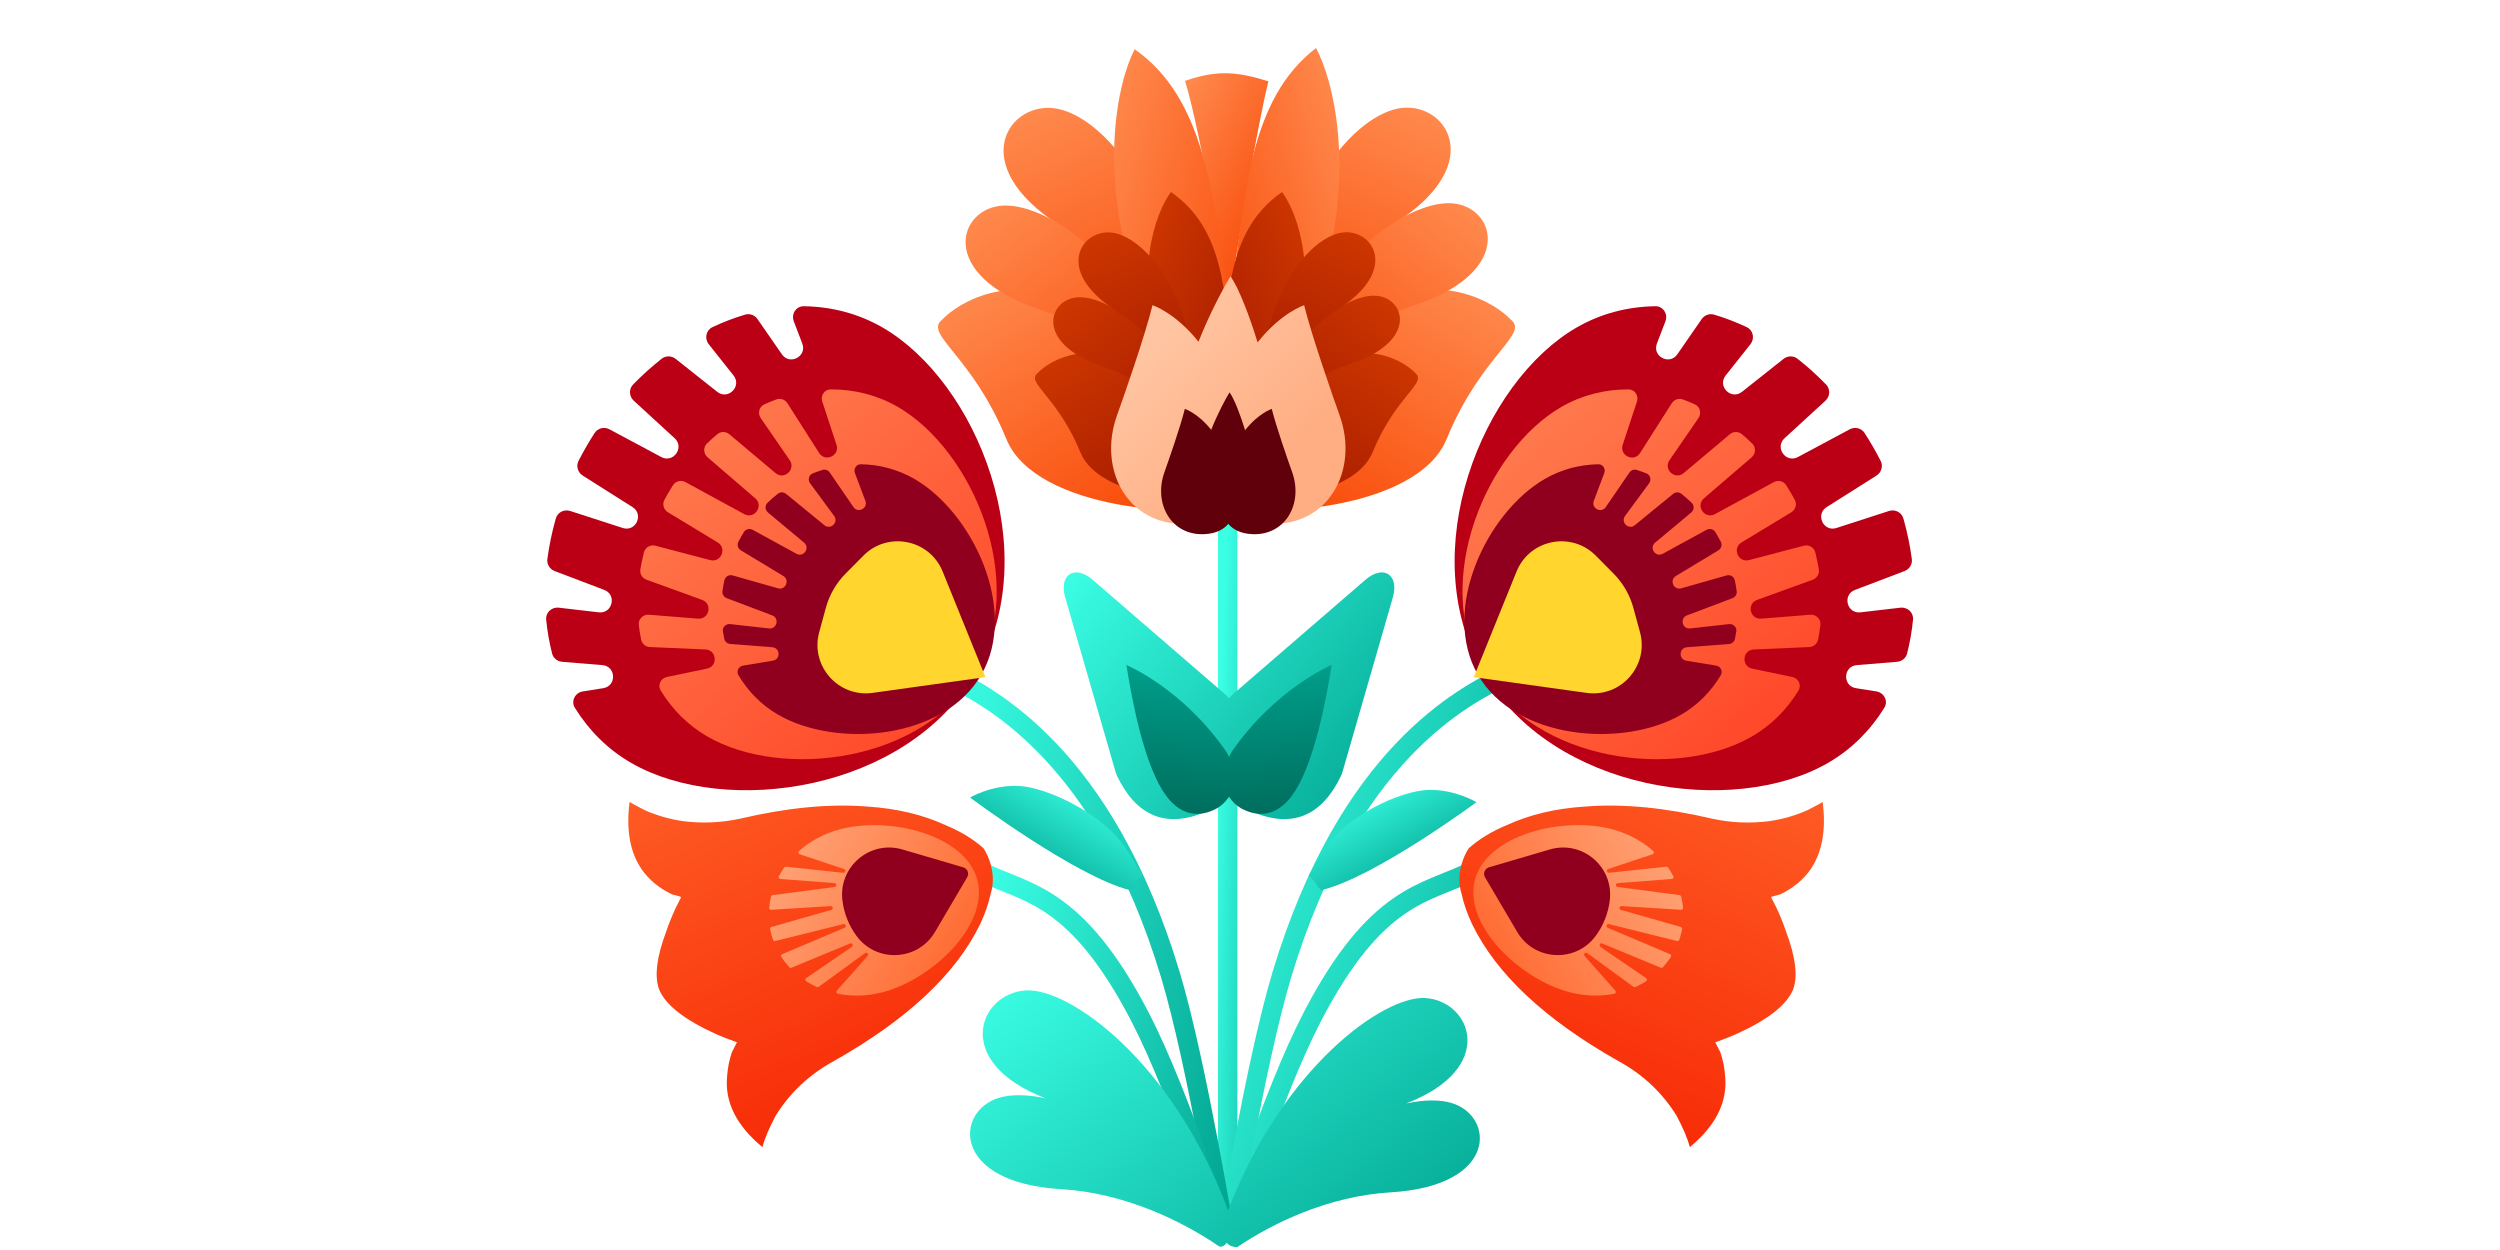 <svg viewBox="0 0 240 120" fill="none" xmlns="http://www.w3.org/2000/svg">
<path fill-rule="evenodd" clip-rule="evenodd" d="M138.596 83.793C139.289 83.516 139.931 83.259 140.583 82.942L141.396 84.615C140.688 84.959 139.936 85.26 139.199 85.556C138.831 85.703 138.467 85.849 138.115 85.998C137.023 86.459 135.915 86.995 134.755 87.81C132.445 89.434 129.823 92.243 126.834 97.99C124.844 101.818 122.788 107.181 121.221 111.62C120.44 113.833 119.784 115.804 119.324 117.221C119.094 117.93 118.913 118.5 118.79 118.893L118.649 119.343L118.613 119.459L118.602 119.496L116.823 118.953L116.836 118.912L116.873 118.792L117.016 118.335C117.141 117.937 117.323 117.362 117.555 116.647C118.019 115.218 118.68 113.232 119.467 111.001C121.038 106.551 123.13 101.083 125.184 97.132C128.264 91.21 131.06 88.135 133.686 86.289C134.994 85.369 136.234 84.773 137.392 84.285C137.816 84.106 138.213 83.946 138.596 83.793Z" fill="url(#paint0_linear_1347_434)"/>
<path fill-rule="evenodd" clip-rule="evenodd" d="M116.93 118.763V49.235H118.79V118.763H116.93Z" fill="url(#paint1_linear_1347_434)"/>
<path fill-rule="evenodd" clip-rule="evenodd" d="M133.999 71.375C138.183 66.968 142.09 65.014 144.203 63.987L145.016 65.659C142.983 66.648 139.307 68.485 135.348 72.655C131.387 76.828 127.104 83.377 123.95 93.831C122.699 97.975 121.37 104.346 120.349 109.714C119.84 112.39 119.409 114.806 119.107 116.552C118.955 117.426 118.835 118.131 118.754 118.618L118.66 119.178L118.629 119.369L117.711 119.223C116.793 119.073 116.793 119.073 116.793 119.073L116.826 118.875L116.92 118.311C117.002 117.82 117.122 117.111 117.274 116.235C117.578 114.481 118.01 112.055 118.522 109.366C119.542 104.001 120.887 97.543 122.169 93.294C125.399 82.591 129.818 75.779 133.999 71.375Z" fill="url(#paint2_linear_1347_434)"/>
<path fill-rule="evenodd" clip-rule="evenodd" d="M100.064 72.655C96.106 68.485 92.43 66.648 90.397 65.659L91.21 63.987C93.322 65.014 97.229 66.968 101.413 71.375C105.594 75.779 110.014 82.591 113.243 93.294C114.525 97.543 115.87 104.002 116.891 109.366C117.402 112.055 117.834 114.481 118.138 116.235C118.29 117.112 118.411 117.821 118.493 118.311L118.587 118.875L118.619 119.07L116.784 119.372L116.752 119.178L116.659 118.618C116.577 118.131 116.457 117.426 116.306 116.553C116.003 114.806 115.573 112.391 115.064 109.714C114.043 104.347 112.713 97.975 111.463 93.831C108.309 83.377 104.026 76.828 100.064 72.655Z" fill="url(#paint3_linear_1347_434)"/>
<path fill-rule="evenodd" clip-rule="evenodd" d="M96.22 85.556C95.484 85.26 94.731 84.959 94.024 84.615L94.837 82.942C95.489 83.259 96.131 83.516 96.824 83.793C97.206 83.946 97.604 84.106 98.028 84.285C99.185 84.773 100.425 85.369 101.734 86.289C104.36 88.135 107.156 91.21 110.235 97.132C112.29 101.083 114.382 106.551 115.952 111.001C116.74 113.232 117.401 115.218 117.864 116.647C118.096 117.362 118.279 117.937 118.404 118.335L118.547 118.792L118.584 118.912L118.596 118.95L116.819 119.498L116.807 119.459L116.771 119.343L116.63 118.893C116.507 118.5 116.326 117.93 116.096 117.221C115.635 115.804 114.98 113.833 114.199 111.62C112.632 107.181 110.576 101.818 108.585 97.99C105.596 92.243 102.975 89.434 100.664 87.81C99.505 86.995 98.396 86.459 97.305 85.998C96.953 85.849 96.588 85.703 96.22 85.556Z" fill="url(#paint4_linear_1347_434)"/>
<path d="M68.4 31.403C67.773 31.699 67.609 32.502 68.04 33.045L70.421 36.048C71.245 37.087 69.892 38.439 68.853 37.615L64.866 34.453C64.471 34.14 63.914 34.129 63.518 34.441C62.569 35.189 61.654 36.014 60.78 36.912C60.353 37.351 60.388 38.053 60.839 38.467L64.767 42.071C65.734 42.958 64.643 44.496 63.486 43.877L58.511 41.215C58.011 40.947 57.388 41.096 57.08 41.573C56.805 42 56.538 42.437 56.28 42.883C56.021 43.333 55.775 43.785 55.541 44.24C55.284 44.742 55.462 45.352 55.938 45.653L60.725 48.683C61.834 49.384 61.033 51.091 59.785 50.687L54.74 49.054C54.154 48.864 53.523 49.184 53.356 49.777C52.988 51.078 52.719 52.38 52.547 53.668C52.48 54.168 52.775 54.642 53.247 54.822L58.009 56.632C59.237 57.099 58.789 58.935 57.484 58.784L53.64 58.338C52.958 58.259 52.364 58.81 52.433 59.494C52.544 60.606 52.734 61.689 53.001 62.734C53.115 63.181 53.507 63.496 53.966 63.534L57.83 63.85C59.145 63.957 59.218 65.856 57.915 66.064L55.95 66.377C55.204 66.496 54.79 67.307 55.187 67.949C56.535 70.124 58.345 71.941 60.596 73.241C69.644 78.465 87.061 76.045 93.725 64.502C100.39 52.959 93.777 36.666 84.729 31.442C82.398 30.096 79.822 29.437 77.168 29.398C76.419 29.386 75.935 30.146 76.203 30.845L77.02 32.981C77.492 34.213 75.811 35.1 75.061 34.015L72.723 30.636C72.458 30.252 71.98 30.071 71.532 30.204C70.479 30.517 69.432 30.918 68.4 31.403Z" fill="#BB0015"/>
<path d="M67.874 42.572C67.492 42.94 67.524 43.555 67.927 43.901L72.501 47.834C73.346 48.561 72.43 49.889 71.45 49.356L65.803 46.283C65.385 46.056 64.862 46.179 64.606 46.58C64.434 46.852 64.266 47.128 64.103 47.41C63.994 47.6 63.888 47.791 63.784 47.982C63.555 48.406 63.71 48.93 64.122 49.18L68.899 52.074C69.816 52.63 69.219 54.041 68.181 53.769L62.924 52.391C62.438 52.264 61.937 52.544 61.815 53.031C61.678 53.576 61.565 54.12 61.474 54.663C61.403 55.093 61.657 55.506 62.066 55.655L67.404 57.589C68.423 57.958 68.094 59.476 67.014 59.39L62.296 59.014C61.734 58.969 61.26 59.431 61.325 59.991C61.381 60.469 61.456 60.942 61.55 61.406C61.632 61.811 61.986 62.098 62.398 62.116L67.725 62.348C68.819 62.396 68.946 63.965 67.874 64.188L64.026 64.988C63.429 65.112 63.111 65.768 63.428 66.288C64.532 68.102 66.038 69.626 67.921 70.713C75.075 74.843 88.665 73.243 93.711 64.504C98.757 55.764 93.347 43.194 86.193 39.064C84.201 37.914 81.996 37.374 79.743 37.382C79.143 37.384 78.749 37.981 78.937 38.551L80.303 42.697C80.646 43.736 79.224 44.41 78.636 43.487L75.598 38.717C75.371 38.361 74.933 38.2 74.537 38.344C74.149 38.486 73.764 38.642 73.382 38.814C72.872 39.043 72.715 39.679 73.032 40.139L75.812 44.176C76.427 45.069 75.277 46.113 74.448 45.415L70.023 41.691C69.687 41.408 69.196 41.398 68.86 41.682C68.524 41.966 68.196 42.263 67.874 42.572Z" fill="url(#paint5_linear_1347_434)"/>
<path d="M73.683 48.267C73.413 48.526 73.439 48.961 73.727 49.201L77.189 52.091C77.794 52.595 77.151 53.539 76.46 53.161L72.257 50.863C71.963 50.702 71.593 50.791 71.416 51.076C71.333 51.209 71.252 51.345 71.173 51.482C71.073 51.655 70.977 51.829 70.885 52.005C70.729 52.301 70.839 52.663 71.126 52.836L75.199 55.294C75.849 55.687 75.415 56.685 74.684 56.478L70.334 55.241C69.983 55.142 69.618 55.349 69.542 55.706C69.467 56.055 69.406 56.404 69.359 56.754C69.32 57.045 69.493 57.321 69.768 57.425L74.131 59.074C74.847 59.345 74.589 60.415 73.828 60.33L70.094 59.913C69.683 59.867 69.333 60.211 69.398 60.619C69.436 60.86 69.481 61.099 69.533 61.335C69.593 61.607 69.827 61.802 70.105 61.823L74.142 62.134C74.909 62.194 74.957 63.3 74.198 63.425L71.335 63.899C70.905 63.97 70.665 64.436 70.887 64.812C71.803 66.364 73.088 67.682 74.713 68.62C80.278 71.833 90.594 71.031 94.204 64.778C97.813 58.526 93.35 49.191 87.785 45.978C86.181 45.052 84.421 44.598 82.642 44.57C82.205 44.563 81.918 45.005 82.073 45.415L83.075 48.08C83.346 48.8 82.364 49.311 81.929 48.677L79.661 45.365C79.504 45.137 79.22 45.031 78.956 45.113C78.643 45.211 78.332 45.321 78.025 45.444C77.645 45.596 77.527 46.067 77.769 46.396L80.076 49.529C80.53 50.145 79.732 50.903 79.14 50.419L75.466 47.413C75.236 47.224 74.906 47.215 74.673 47.4C74.332 47.671 74.002 47.96 73.683 48.267Z" fill="#90001E"/>
<path d="M94.602 65.004L83.772 66.516C80.466 66.978 77.765 63.908 78.644 60.688L79.283 58.345C79.621 57.108 80.273 55.978 81.176 55.067L82.885 53.342C85.234 50.971 89.243 51.775 90.496 54.869L94.602 65.004Z" fill="#FFD52E"/>
<path d="M167.683 31.404C168.311 31.699 168.475 32.502 168.044 33.046L165.663 36.048C164.839 37.087 166.192 38.439 167.23 37.616L171.218 34.454C171.612 34.141 172.17 34.129 172.565 34.441C173.514 35.189 174.43 36.014 175.303 36.912C175.73 37.351 175.695 38.053 175.244 38.467L171.317 42.071C170.35 42.958 171.441 44.496 172.597 43.877L177.572 41.215C178.072 40.947 178.695 41.096 179.003 41.573C179.278 42 179.545 42.437 179.803 42.883C180.062 43.333 180.309 43.785 180.542 44.241C180.8 44.742 180.621 45.352 180.145 45.654L175.358 48.683C174.25 49.385 175.051 51.092 176.299 50.687L181.343 49.054C181.929 48.864 182.56 49.185 182.727 49.778C183.095 51.079 183.364 52.38 183.536 53.668C183.603 54.169 183.308 54.643 182.836 54.822L178.075 56.633C176.847 57.099 177.295 58.935 178.6 58.784L182.443 58.338C183.125 58.259 183.719 58.81 183.65 59.494C183.539 60.606 183.349 61.69 183.082 62.735C182.968 63.181 182.576 63.497 182.117 63.534L178.253 63.85C176.938 63.958 176.866 65.856 178.168 66.064L180.133 66.377C180.879 66.496 181.293 67.307 180.896 67.949C179.548 70.124 177.738 71.942 175.487 73.241C166.439 78.465 149.022 76.045 142.358 64.502C135.694 52.96 142.306 36.666 151.354 31.442C153.685 30.096 156.261 29.437 158.916 29.398C159.664 29.387 160.149 30.146 159.881 30.846L159.063 32.981C158.592 34.214 160.272 35.1 161.023 34.015L163.36 30.636C163.626 30.252 164.103 30.072 164.551 30.204C165.604 30.517 166.652 30.918 167.683 31.404Z" fill="#BB0015"/>
<path d="M168.21 42.574C168.593 42.943 168.56 43.557 168.158 43.903L163.584 47.835C162.739 48.562 163.656 49.89 164.635 49.357L170.281 46.285C170.699 46.057 171.223 46.181 171.478 46.583C171.65 46.853 171.818 47.13 171.98 47.411C172.09 47.601 172.196 47.792 172.3 47.983C172.528 48.408 172.374 48.932 171.961 49.182L167.185 52.075C166.268 52.631 166.865 54.042 167.903 53.77L173.16 52.392C173.646 52.265 174.147 52.546 174.269 53.032C174.405 53.577 174.519 54.122 174.609 54.665C174.681 55.095 174.427 55.508 174.018 55.656L168.68 57.59C167.661 57.959 167.99 59.477 169.071 59.391L173.787 59.015C174.349 58.971 174.823 59.432 174.758 59.992C174.703 60.471 174.628 60.943 174.534 61.408C174.452 61.812 174.098 62.1 173.686 62.118L168.359 62.35C167.266 62.397 167.139 63.966 168.21 64.189L172.058 64.99C172.654 65.114 172.973 65.769 172.656 66.289C171.551 68.104 170.046 69.627 168.163 70.714C161.009 74.845 147.418 73.245 142.372 64.505C137.327 55.766 142.737 43.196 149.891 39.066C151.883 37.915 154.088 37.375 156.342 37.383C156.942 37.386 157.335 37.983 157.147 38.553L155.781 42.698C155.438 43.737 156.86 44.412 157.448 43.489L160.486 38.718C160.713 38.362 161.151 38.201 161.547 38.346C161.935 38.487 162.32 38.644 162.703 38.816C163.212 39.044 163.369 39.68 163.052 40.14L160.272 44.178C159.657 45.07 160.808 46.114 161.637 45.416L166.061 41.693C166.397 41.41 166.888 41.4 167.224 41.684C167.56 41.968 167.889 42.265 168.21 42.574Z" fill="url(#paint6_linear_1347_434)"/>
<path d="M162.401 48.268C162.671 48.528 162.644 48.962 162.356 49.202L158.894 52.092C158.289 52.596 158.932 53.541 159.623 53.163L163.827 50.864C164.121 50.703 164.491 50.792 164.668 51.077C164.751 51.211 164.832 51.346 164.911 51.483C165.011 51.656 165.107 51.831 165.199 52.006C165.354 52.302 165.244 52.664 164.958 52.837L160.884 55.296C160.234 55.688 160.668 56.687 161.399 56.479L165.75 55.243C166.1 55.143 166.466 55.35 166.542 55.707C166.617 56.056 166.677 56.406 166.724 56.755C166.763 57.046 166.591 57.322 166.316 57.426L161.952 59.075C161.236 59.346 161.494 60.416 162.255 60.331L165.99 59.914C166.401 59.869 166.751 60.212 166.686 60.62C166.647 60.861 166.602 61.1 166.551 61.336C166.491 61.608 166.256 61.803 165.979 61.824L161.941 62.136C161.174 62.195 161.126 63.301 161.885 63.427L164.748 63.9C165.179 63.971 165.419 64.438 165.197 64.813C164.281 66.365 162.996 67.683 161.371 68.621C155.806 71.834 145.49 71.032 141.88 64.78C138.271 58.528 142.734 49.193 148.299 45.98C149.903 45.054 151.662 44.599 153.441 44.571C153.878 44.564 154.165 45.006 154.011 45.416L153.008 48.081C152.737 48.801 153.72 49.313 154.154 48.678L156.423 45.367C156.579 45.138 156.863 45.032 157.128 45.114C157.44 45.212 157.751 45.322 158.058 45.445C158.438 45.597 158.557 46.068 158.314 46.398L156.007 49.53C155.553 50.147 156.351 50.905 156.943 50.42L160.618 47.414C160.848 47.225 161.178 47.216 161.41 47.401C161.751 47.672 162.082 47.961 162.401 48.268Z" fill="#90001E"/>
<path d="M141.482 65.006L152.312 66.517C155.618 66.979 158.318 63.91 157.44 60.689L156.801 58.346C156.463 57.109 155.811 55.98 154.908 55.069L153.199 53.344C150.849 50.972 146.841 51.777 145.587 54.87L141.482 65.006Z" fill="#FFD52E"/>
<path d="M144.685 79.197C143.237 79.792 142.01 80.535 141.005 81.427C140.526 82.117 139.716 83.959 140.313 85.813C140.511 86.745 140.849 87.717 141.328 88.73C143.644 93.502 148.316 97.876 155.345 101.853C157.711 103.137 159.581 104.892 160.955 107.116C161.583 108.296 162.007 109.298 162.227 110.12C164.731 108.049 165.86 105.776 165.611 103.302C165.562 102.537 165.41 101.774 165.154 101.013L164.664 100.056L164.736 100.036C165.352 99.819 165.986 99.572 166.637 99.293C169.736 97.893 171.577 96.44 172.159 94.936C172.6 93.677 172.368 91.846 171.465 89.444C171.209 88.683 170.899 87.91 170.533 87.127L170.043 86.169L170.096 86.077L170.895 85.863C172.136 85.271 173.113 84.465 173.825 83.445C174.939 81.798 175.322 79.647 174.974 76.992C174.661 77.18 174.185 77.437 173.547 77.763C172.389 78.281 171.162 78.636 169.865 78.828C168.01 79.065 166.174 78.987 164.357 78.592C159.82 77.526 155.749 77.139 152.146 77.431C149.342 77.612 146.855 78.2 144.685 79.197Z" fill="url(#paint7_linear_1347_434)"/>
<path d="M160.407 91.868C160.469 91.773 160.428 91.646 160.324 91.602L154.336 89.067C154.125 88.978 154.231 88.66 154.453 88.715L160.994 90.337C161.086 90.36 161.18 90.31 161.211 90.22C161.264 90.064 161.313 89.906 161.356 89.744C161.405 89.561 161.447 89.377 161.481 89.194C161.499 89.101 161.441 89.011 161.35 88.985L155.606 87.349C155.392 87.288 155.446 86.971 155.668 86.985L161.381 87.339C161.493 87.346 161.585 87.253 161.575 87.142C161.541 86.781 161.481 86.424 161.397 86.072C161.379 85.998 161.317 85.943 161.242 85.933L155.29 85.149C155.069 85.12 155.078 84.796 155.3 84.779L160.494 84.381C160.626 84.371 160.705 84.231 160.642 84.115C160.488 83.829 160.316 83.551 160.127 83.282C160.089 83.227 160.024 83.198 159.957 83.205L154.459 83.789C154.238 83.812 154.17 83.498 154.381 83.427L158.645 82.007C158.778 81.962 158.815 81.792 158.71 81.699C157.639 80.753 156.313 80.023 154.803 79.618C150.029 78.339 142.751 80.136 141.596 84.45C140.44 88.763 145.844 93.958 150.618 95.237C152.105 95.636 153.594 95.672 154.976 95.402C155.115 95.375 155.168 95.208 155.075 95.103L152.117 91.769C151.97 91.602 152.186 91.364 152.366 91.495L156.816 94.735C156.87 94.774 156.94 94.782 157.001 94.754C157.355 94.592 157.695 94.408 158.019 94.203C158.13 94.133 158.131 93.973 158.022 93.899L153.642 90.902C153.458 90.776 153.612 90.491 153.819 90.577L159.433 92.901C159.504 92.931 159.586 92.913 159.638 92.857C159.92 92.549 160.178 92.219 160.407 91.868Z" fill="url(#paint8_linear_1347_434)"/>
<path d="M142.563 84.218C142.349 83.853 142.534 83.383 142.941 83.264L148.779 81.549C151.893 80.634 154.928 83.202 154.541 86.425C154.393 87.663 153.927 88.842 153.188 89.847C151.266 92.462 147.295 92.26 145.649 89.462L142.563 84.218Z" fill="#90001E"/>
<path d="M90.73 79.196C92.178 79.791 93.405 80.535 94.41 81.427C94.89 82.116 95.699 83.959 95.102 85.812C94.904 86.744 94.566 87.717 94.087 88.729C91.771 93.502 87.099 97.876 80.07 101.852C77.704 103.137 75.834 104.891 74.46 107.116C73.832 108.296 73.409 109.297 73.188 110.12C70.684 108.049 69.556 105.776 69.804 103.301C69.853 102.537 70.006 101.774 70.261 101.013L70.751 100.055L70.679 100.036C70.063 99.819 69.429 99.571 68.778 99.293C65.679 97.892 63.838 96.44 63.256 94.936C62.816 93.677 63.047 91.846 63.95 89.443C64.206 88.682 64.516 87.91 64.882 87.126L65.372 86.169L65.319 86.077L64.52 85.863C63.279 85.271 62.302 84.465 61.59 83.444C60.476 81.797 60.093 79.647 60.441 76.992C60.754 77.179 61.23 77.436 61.868 77.763C63.026 78.28 64.253 78.635 65.55 78.827C67.405 79.065 69.241 78.986 71.058 78.592C75.595 77.526 79.666 77.139 83.27 77.43C86.073 77.611 88.56 78.2 90.73 79.196Z" fill="url(#paint9_linear_1347_434)"/>
<path d="M75.007 91.87C74.945 91.774 74.986 91.647 75.091 91.603L81.078 89.068C81.29 88.978 81.184 88.661 80.961 88.716L74.421 90.338C74.329 90.361 74.234 90.311 74.204 90.221C74.15 90.065 74.102 89.906 74.059 89.745C74.01 89.562 73.968 89.378 73.934 89.194C73.916 89.101 73.973 89.011 74.064 88.986L79.808 87.35C80.022 87.289 79.968 86.972 79.745 86.986L74.034 87.34C73.922 87.347 73.829 87.254 73.84 87.143C73.874 86.782 73.933 86.424 74.018 86.072C74.036 85.999 74.098 85.944 74.173 85.934L80.123 85.15C80.345 85.121 80.336 84.797 80.113 84.78L74.921 84.382C74.789 84.372 74.71 84.232 74.772 84.116C74.927 83.83 75.099 83.552 75.288 83.283C75.326 83.228 75.391 83.199 75.458 83.206L80.956 83.79C81.177 83.813 81.245 83.499 81.034 83.428L76.77 82.008C76.637 81.963 76.599 81.793 76.705 81.7C77.775 80.754 79.101 80.024 80.612 79.619C85.386 78.34 92.664 80.138 93.819 84.451C94.975 88.764 89.571 93.959 84.797 95.238C83.31 95.637 81.82 95.673 80.438 95.403C80.299 95.376 80.245 95.209 80.339 95.103L83.296 91.769C83.444 91.603 83.227 91.365 83.047 91.496L78.598 94.736C78.544 94.775 78.474 94.782 78.413 94.755C78.059 94.593 77.719 94.409 77.395 94.203C77.284 94.133 77.284 93.974 77.392 93.9L81.771 90.903C81.956 90.777 81.801 90.492 81.595 90.578L75.982 92.902C75.911 92.931 75.829 92.914 75.777 92.858C75.494 92.55 75.237 92.22 75.007 91.87Z" fill="url(#paint10_linear_1347_434)"/>
<path d="M92.849 84.218C93.064 83.853 92.878 83.383 92.472 83.264L86.634 81.549C83.52 80.634 80.485 83.202 80.871 86.424C81.02 87.663 81.486 88.842 82.225 89.847C84.147 92.462 88.117 92.26 89.763 89.462L92.849 84.218Z" fill="#90001E"/>
<path d="M101.774 21.669C109.186 26.396 112.798 34.61 113.678 38.127C113.89 19.564 106.075 11.359 101.545 10.446C96.93 9.515 92.508 15.761 101.774 21.669Z" fill="url(#paint11_linear_1347_434)"/>
<path d="M133.954 21.4C126.706 26.022 123.174 34.053 122.315 37.492C122.107 19.341 129.748 11.318 134.178 10.425C138.69 9.515 143.015 15.622 133.954 21.4Z" fill="url(#paint12_linear_1347_434)"/>
<path d="M121.766 7.804C121.77 7.803 121.763 7.803 121.766 7.804C118.736 6.871 116.861 6.69 113.767 7.762C115.414 13.194 118.027 29.248 118.027 29.248C118.561 24.644 120.634 12.433 121.766 7.804Z" fill="url(#paint13_linear_1347_434)"/>
<path d="M103.136 28.971C96.913 26.19 92.066 28.971 90.421 30.71C88.692 32.116 93.317 34.088 96.617 42.162C99.447 49.088 114.979 49.824 117.919 48.334C115.584 43.038 109.359 31.752 103.136 28.971Z" fill="url(#paint14_linear_1347_434)"/>
<path d="M108.047 34.668C103.916 32.822 100.699 34.669 99.606 35.822C98.459 36.756 101.529 38.065 103.719 43.424C105.598 48.021 115.908 48.51 117.859 47.521C116.31 44.006 112.178 36.514 108.047 34.668Z" fill="url(#paint15_linear_1347_434)"/>
<path d="M132.35 28.97C138.573 26.189 143.421 28.971 145.066 30.709C146.795 32.116 142.17 34.087 138.87 42.162C136.04 49.087 120.508 49.823 117.568 48.334C119.903 43.038 126.127 31.751 132.35 28.97Z" fill="url(#paint16_linear_1347_434)"/>
<path d="M127.439 34.668C131.57 32.822 134.787 34.669 135.88 35.822C137.027 36.756 133.957 38.065 131.767 43.424C129.888 48.021 119.578 48.51 117.627 47.521C119.176 44.006 123.308 36.514 127.439 34.668Z" fill="url(#paint17_linear_1347_434)"/>
<path d="M109.678 29.047C105.135 17.179 107.283 7.888 108.925 4.727C115.589 9.389 116.376 18.409 117.936 28.005C118.659 32.459 118.682 39.529 118.682 39.529L118.833 48.237C117.674 46.785 114.22 40.914 109.678 29.047Z" fill="url(#paint18_linear_1347_434)"/>
<path d="M111.628 34.567C108.687 26.448 110.923 20.43 112.409 18.435C117.445 21.912 117.56 27.926 118.256 34.365C118.58 37.354 118.197 42.033 118.197 42.033L117.823 47.802C116.983 46.773 114.569 42.686 111.628 34.567Z" fill="url(#paint19_linear_1347_434)"/>
<path d="M126.337 28.947C130.402 16.944 128.031 7.724 126.337 4.615C119.992 9.481 119.497 18.521 118.269 28.161C117.698 32.635 117.889 39.703 117.889 39.703L118.005 48.411C119.089 46.924 122.273 40.949 126.337 28.947Z" fill="url(#paint20_linear_1347_434)"/>
<path d="M123.857 34.567C126.798 26.448 124.563 20.43 123.077 18.435C118.04 21.912 117.926 27.926 117.229 34.365C116.906 37.354 117.289 42.033 117.289 42.033L117.663 47.802C118.502 46.773 120.917 42.686 123.857 34.567Z" fill="url(#paint21_linear_1347_434)"/>
<path d="M99.867 29.742C107.893 32.412 113.533 39.009 115.35 41.974C110.108 25.295 100.705 19.595 96.379 19.733C91.971 19.874 89.836 26.405 99.867 29.742Z" fill="url(#paint22_linear_1347_434)"/>
<path d="M105.875 35.181C111.202 36.953 114.945 41.332 116.151 43.3C112.672 32.229 106.431 28.445 103.559 28.537C100.633 28.631 99.216 32.966 105.875 35.181Z" fill="url(#paint23_linear_1347_434)"/>
<path d="M135.815 29.295C127.968 31.905 122.453 38.356 120.677 41.255C125.802 24.947 134.996 19.372 139.226 19.508C143.536 19.646 145.624 26.032 135.815 29.295Z" fill="url(#paint24_linear_1347_434)"/>
<path d="M129.739 34.884C124.53 36.617 120.869 40.899 119.69 42.823C123.092 31.998 129.195 28.298 132.003 28.388C134.864 28.479 136.25 32.718 129.739 34.884Z" fill="url(#paint25_linear_1347_434)"/>
<path d="M107.141 29.822C112.061 32.959 114.459 38.411 115.042 40.745C115.183 28.424 109.996 22.978 106.989 22.372C103.926 21.754 100.99 25.899 107.141 29.822Z" fill="url(#paint26_linear_1347_434)"/>
<path d="M128.507 29.643C123.696 32.711 121.352 38.042 120.781 40.324C120.643 28.276 125.715 22.951 128.656 22.358C131.651 21.754 134.521 25.808 128.507 29.643Z" fill="url(#paint27_linear_1347_434)"/>
<path d="M115.054 32.805C112.81 29.992 110.64 29.301 110.64 29.301C109.95 32.138 107.898 38.024 107.233 39.878C105.336 45.166 108.359 50.568 113.956 50.276C115.813 50.178 117.088 49.535 117.918 48.557C118.749 49.535 120.023 50.178 121.881 50.276C127.478 50.568 130.501 45.166 128.604 39.878C127.939 38.024 125.887 32.138 125.197 29.301C125.197 29.301 122.992 30.003 120.729 32.873C120.004 30.479 118.899 27.564 118.123 26.53C117.566 27.439 116.191 29.939 115.054 32.805Z" fill="url(#paint28_linear_1347_434)"/>
<path d="M116.275 41.264C114.989 39.65 113.744 39.254 113.744 39.254C113.349 40.88 112.172 44.255 111.791 45.317C110.704 48.349 112.436 51.446 115.645 51.278C116.71 51.222 117.441 50.853 117.917 50.293C118.393 50.853 119.124 51.222 120.189 51.278C123.398 51.446 125.131 48.349 124.043 45.317C123.662 44.255 122.486 40.88 122.09 39.254C122.09 39.254 120.826 39.657 119.529 41.301C119.114 39.928 118.48 38.257 118.035 37.665C117.716 38.186 116.927 39.62 116.275 41.264Z" fill="#60000B"/>
<path d="M104.896 55.664L117.594 66.634C117.679 66.707 117.748 66.775 117.823 66.858L117.986 67.037L118.149 66.858C118.224 66.775 118.293 66.707 118.377 66.634L131.075 55.664C132.804 54.17 134.344 55.162 133.711 57.358L128.882 74.092C128.844 74.222 128.798 74.35 128.74 74.473C127.059 78.025 124.112 80.096 119.161 77.41L119.149 77.401C118.723 77.139 118.334 76.836 117.986 76.502C117.637 76.836 117.249 77.139 116.823 77.401L116.811 77.41C111.86 80.096 108.912 78.025 107.232 74.473C107.174 74.35 107.127 74.222 107.09 74.092L102.261 57.358C101.627 55.162 103.167 54.17 104.896 55.664Z" fill="url(#paint29_linear_1347_434)"/>
<path d="M127.84 63.837C127.84 63.837 127.84 63.837 127.842 63.837C127.792 63.745 127.841 63.837 127.838 63.837C127.836 63.838 122.45 66.091 118.27 72.136C116.975 74.238 117.322 76.478 119.113 77.582L119.119 77.586C121.852 79.069 123.541 77.211 124.363 75.892C126.248 72.869 127.354 66.946 127.84 63.837Z" fill="url(#paint30_linear_1347_434)"/>
<path d="M108.133 63.837C108.133 63.837 108.133 63.837 108.131 63.837C108.181 63.745 108.133 63.837 108.135 63.837C108.137 63.838 113.524 66.091 117.704 72.136C118.998 74.238 118.651 76.478 116.861 77.582L116.854 77.586C114.121 79.069 112.433 77.211 111.61 75.892C109.725 72.869 108.619 66.946 108.133 63.837Z" fill="url(#paint31_linear_1347_434)"/>
<path d="M126.939 81.867C126.639 82.387 126.368 82.827 126.117 83.237C125.949 83.513 125.789 83.776 125.632 84.04C126.239 84.561 126.252 84.881 126.828 85.457C126.31 84.852 127.404 86.032 126.828 85.457C126.511 85.65 127.128 85.281 126.828 85.457C126.355 85.735 127.206 85.226 126.828 85.457C131.909 84.283 141.735 77.011 141.735 77.011C141.735 77.011 139.677 75.753 137.093 75.832C134.51 75.912 129.036 78.303 126.939 81.867Z" fill="url(#paint32_linear_1347_434)"/>
<path d="M108.297 81.793C108.614 82.329 108.897 82.783 109.161 83.205C109.338 83.49 109.506 83.761 109.671 84.033C109.063 84.552 109.055 84.878 108.479 85.454C108.996 84.847 107.903 86.03 108.479 85.454C108.806 85.657 108.17 85.269 108.479 85.454C108.967 85.747 108.089 85.211 108.479 85.454C103.279 84.161 93.127 76.563 93.127 76.563C93.127 76.563 95.201 75.32 97.835 75.451C100.469 75.581 106.093 78.122 108.297 81.793Z" fill="url(#paint33_linear_1347_434)"/>
<path d="M134.983 105.936C143.812 102.552 141.244 96.089 136.838 95.812C132.846 95.56 123.18 102.425 117.895 116.204C112.559 101.815 102.606 94.821 98.474 95.081C93.965 95.364 91.337 101.987 100.398 105.445C98.539 105.032 96.989 105.06 95.891 105.393C91.67 106.67 91.297 113.531 101.851 114.158C108.034 114.525 113.526 117.258 117.014 119.635C117.211 119.769 117.562 119.616 117.771 119.3C117.976 119.616 118.476 119.732 118.763 119.732C122.177 117.419 127.531 114.818 133.536 114.461C143.855 113.848 143.491 107.14 139.364 105.891C138.295 105.567 136.789 105.538 134.983 105.936Z" fill="url(#paint34_linear_1347_434)"/>
<defs>
<linearGradient id="paint0_linear_1347_434" x1="117.712" y1="83.778" x2="150.145" y2="97.356" gradientUnits="userSpaceOnUse">
<stop stop-color="#3BFFE5"/>
<stop offset="1" stop-color="#00A490"/>
</linearGradient>
<linearGradient id="paint1_linear_1347_434" x1="117.86" y1="49.235" x2="125.404" y2="49.554" gradientUnits="userSpaceOnUse">
<stop stop-color="#3BFFE5"/>
<stop offset="1" stop-color="#00A490"/>
</linearGradient>
<linearGradient id="paint2_linear_1347_434" x1="117.711" y1="64.823" x2="157.776" y2="77.453" gradientUnits="userSpaceOnUse">
<stop stop-color="#3BFFE5"/>
<stop offset="1" stop-color="#00A490"/>
</linearGradient>
<linearGradient id="paint3_linear_1347_434" x1="90.803" y1="64.823" x2="130.869" y2="77.453" gradientUnits="userSpaceOnUse">
<stop stop-color="#3BFFE5"/>
<stop offset="1" stop-color="#00A490"/>
</linearGradient>
<linearGradient id="paint4_linear_1347_434" x1="94.43" y1="83.778" x2="126.863" y2="97.356" gradientUnits="userSpaceOnUse">
<stop stop-color="#3BFFE5"/>
<stop offset="1" stop-color="#00A490"/>
</linearGradient>
<linearGradient id="paint5_linear_1347_434" x1="95.683" y1="72.884" x2="63.764" y2="35.305" gradientUnits="userSpaceOnUse">
<stop stop-color="#FF4124"/>
<stop offset="1" stop-color="#FF8254"/>
</linearGradient>
<linearGradient id="paint6_linear_1347_434" x1="174.764" y1="72.885" x2="142.845" y2="35.307" gradientUnits="userSpaceOnUse">
<stop stop-color="#FF4124"/>
<stop offset="1" stop-color="#FF8254"/>
</linearGradient>
<linearGradient id="paint7_linear_1347_434" x1="147.842" y1="113.975" x2="167.574" y2="68.682" gradientUnits="userSpaceOnUse">
<stop stop-color="#F62000"/>
<stop offset="1" stop-color="#FF6127"/>
</linearGradient>
<linearGradient id="paint8_linear_1347_434" x1="139.503" y1="92.26" x2="161.814" y2="79.153" gradientUnits="userSpaceOnUse">
<stop stop-color="#FF6127"/>
<stop offset="1" stop-color="#FFAA7E"/>
</linearGradient>
<linearGradient id="paint9_linear_1347_434" x1="87.572" y1="113.975" x2="67.84" y2="68.682" gradientUnits="userSpaceOnUse">
<stop stop-color="#F62000"/>
<stop offset="1" stop-color="#FF6127"/>
</linearGradient>
<linearGradient id="paint10_linear_1347_434" x1="95.91" y1="92.26" x2="73.599" y2="79.153" gradientUnits="userSpaceOnUse">
<stop stop-color="#FF6127"/>
<stop offset="1" stop-color="#FFAA7E"/>
</linearGradient>
<linearGradient id="paint11_linear_1347_434" x1="113.679" y1="38.126" x2="100.578" y2="8.293" gradientUnits="userSpaceOnUse">
<stop stop-color="#F84300"/>
<stop offset="1" stop-color="#FF8C50"/>
</linearGradient>
<linearGradient id="paint12_linear_1347_434" x1="122.315" y1="37.492" x2="135.125" y2="8.321" gradientUnits="userSpaceOnUse">
<stop stop-color="#F84300"/>
<stop offset="1" stop-color="#FF8C50"/>
</linearGradient>
<linearGradient id="paint13_linear_1347_434" x1="120.7" y1="29.381" x2="106.11" y2="21.943" gradientUnits="userSpaceOnUse">
<stop stop-color="#F84300"/>
<stop offset="1" stop-color="#FF8C50"/>
</linearGradient>
<linearGradient id="paint14_linear_1347_434" x1="117.919" y1="48.976" x2="100.945" y2="21.144" gradientUnits="userSpaceOnUse">
<stop stop-color="#F84300"/>
<stop offset="1" stop-color="#FF8C50"/>
</linearGradient>
<linearGradient id="paint15_linear_1347_434" x1="117.859" y1="47.947" x2="106.344" y2="29.52" gradientUnits="userSpaceOnUse">
<stop stop-color="#9F1500"/>
<stop offset="1" stop-color="#CF3800"/>
</linearGradient>
<linearGradient id="paint16_linear_1347_434" x1="117.569" y1="48.976" x2="134.542" y2="21.145" gradientUnits="userSpaceOnUse">
<stop stop-color="#F84300"/>
<stop offset="1" stop-color="#FF8C50"/>
</linearGradient>
<linearGradient id="paint17_linear_1347_434" x1="117.627" y1="47.947" x2="129.142" y2="29.52" gradientUnits="userSpaceOnUse">
<stop stop-color="#9F1500"/>
<stop offset="1" stop-color="#CF3800"/>
</linearGradient>
<linearGradient id="paint18_linear_1347_434" x1="118.983" y1="48.232" x2="96.252" y2="41.874" gradientUnits="userSpaceOnUse">
<stop stop-color="#F84300"/>
<stop offset="1" stop-color="#FF8C50"/>
</linearGradient>
<linearGradient id="paint19_linear_1347_434" x1="117.943" y1="47.807" x2="101.115" y2="40.681" gradientUnits="userSpaceOnUse">
<stop stop-color="#9F1500"/>
<stop offset="1" stop-color="#CF3800"/>
</linearGradient>
<linearGradient id="paint20_linear_1347_434" x1="117.859" y1="48.411" x2="139.894" y2="41.687" gradientUnits="userSpaceOnUse">
<stop stop-color="#F84300"/>
<stop offset="1" stop-color="#FF8C50"/>
</linearGradient>
<linearGradient id="paint21_linear_1347_434" x1="117.544" y1="47.807" x2="134.372" y2="40.681" gradientUnits="userSpaceOnUse">
<stop stop-color="#9F1500"/>
<stop offset="1" stop-color="#CF3800"/>
</linearGradient>
<linearGradient id="paint22_linear_1347_434" x1="115.35" y1="41.974" x2="95.86" y2="17.238" gradientUnits="userSpaceOnUse">
<stop stop-color="#F84300"/>
<stop offset="1" stop-color="#FF8C50"/>
</linearGradient>
<linearGradient id="paint23_linear_1347_434" x1="116.151" y1="43.3" x2="103.002" y2="27.012" gradientUnits="userSpaceOnUse">
<stop stop-color="#9F1500"/>
<stop offset="1" stop-color="#CF3800"/>
</linearGradient>
<linearGradient id="paint24_linear_1347_434" x1="120.677" y1="41.255" x2="139.733" y2="17.068" gradientUnits="userSpaceOnUse">
<stop stop-color="#F84300"/>
<stop offset="1" stop-color="#FF8C50"/>
</linearGradient>
<linearGradient id="paint25_linear_1347_434" x1="119.69" y1="42.823" x2="132.548" y2="26.896" gradientUnits="userSpaceOnUse">
<stop stop-color="#9F1500"/>
<stop offset="1" stop-color="#CF3800"/>
</linearGradient>
<linearGradient id="paint26_linear_1347_434" x1="115.043" y1="40.745" x2="106.121" y2="21.02" gradientUnits="userSpaceOnUse">
<stop stop-color="#9F1500"/>
<stop offset="1" stop-color="#CF3800"/>
</linearGradient>
<linearGradient id="paint27_linear_1347_434" x1="120.782" y1="40.325" x2="129.505" y2="21.037" gradientUnits="userSpaceOnUse">
<stop stop-color="#9F1500"/>
<stop offset="1" stop-color="#CF3800"/>
</linearGradient>
<linearGradient id="paint28_linear_1347_434" x1="119.298" y1="47.861" x2="107.139" y2="36.351" gradientUnits="userSpaceOnUse">
<stop stop-color="#FFAE83"/>
<stop offset="1" stop-color="#FFC5A2"/>
</linearGradient>
<linearGradient id="paint29_linear_1347_434" x1="102.116" y1="54.951" x2="132.159" y2="80.621" gradientUnits="userSpaceOnUse">
<stop stop-color="#3BFFE5"/>
<stop offset="1" stop-color="#00A490"/>
</linearGradient>
<linearGradient id="paint30_linear_1347_434" x1="120.856" y1="62.036" x2="122.172" y2="79.373" gradientUnits="userSpaceOnUse">
<stop stop-color="#00A691"/>
<stop offset="1" stop-color="#00695A"/>
</linearGradient>
<linearGradient id="paint31_linear_1347_434" x1="115.117" y1="62.036" x2="113.801" y2="79.373" gradientUnits="userSpaceOnUse">
<stop stop-color="#00A691"/>
<stop offset="1" stop-color="#00695A"/>
</linearGradient>
<linearGradient id="paint32_linear_1347_434" x1="136.577" y1="71.85" x2="142.23" y2="81.877" gradientUnits="userSpaceOnUse">
<stop stop-color="#3BFFE5"/>
<stop offset="1" stop-color="#00A490"/>
</linearGradient>
<linearGradient id="paint33_linear_1347_434" x1="98.287" y1="71.403" x2="92.523" y2="81.401" gradientUnits="userSpaceOnUse">
<stop stop-color="#3BFFE5"/>
<stop offset="1" stop-color="#00A490"/>
</linearGradient>
<linearGradient id="paint34_linear_1347_434" x1="93.126" y1="95.074" x2="124.116" y2="134.102" gradientUnits="userSpaceOnUse">
<stop stop-color="#3BFFE5"/>
<stop offset="1" stop-color="#00A490"/>
</linearGradient>
</defs>
</svg>
